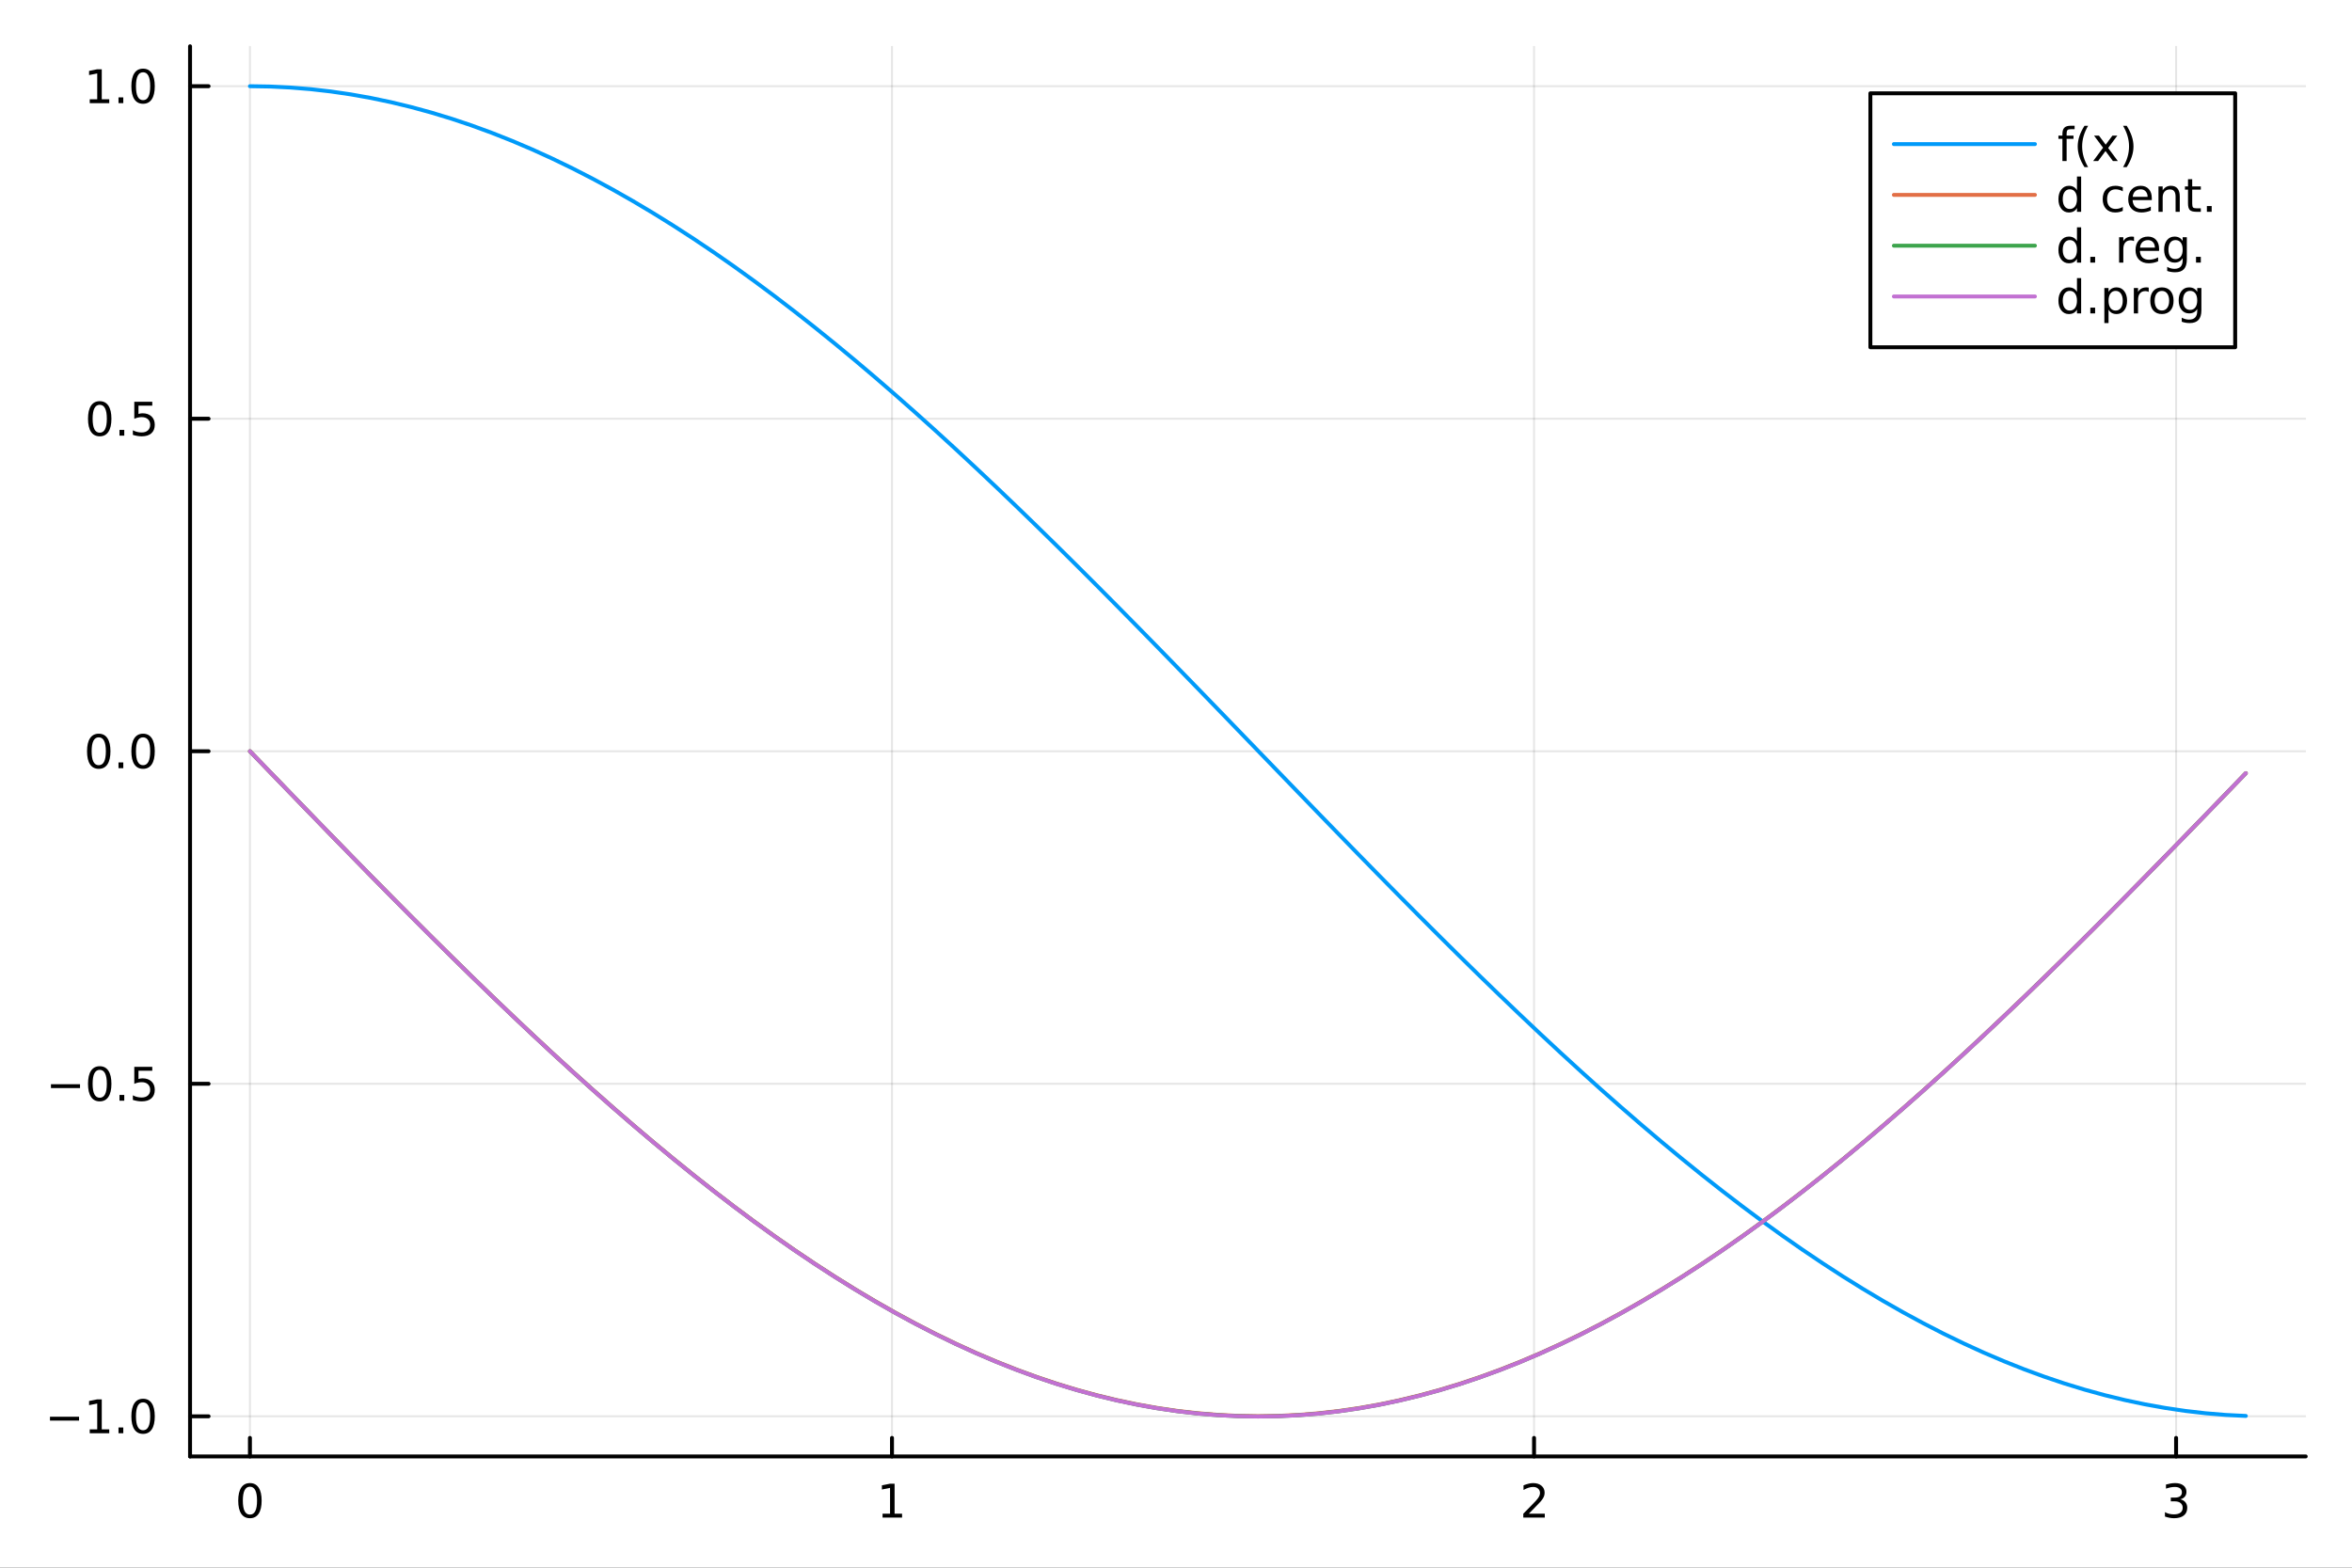 <svg xmlns="http://www.w3.org/2000/svg" xmlns:xlink="http://www.w3.org/1999/xlink" width="600" height="400" viewBox="0 0 2400 1600">
<rect x="0" y="0" width="2400" height="1600" fill="#333333" stroke="none"/>
<defs>
  <clipPath id="clip770">
    <rect x="0" y="0" width="2400" height="1600"></rect>
  </clipPath>
</defs>
<path clip-path="url(#clip770)" d="M0 1600 L2400 1600 L2400 0 L0 0  Z" fill="#ffffff" fill-rule="evenodd" fill-opacity="1"></path>
<defs>
  <clipPath id="clip771">
    <rect x="480" y="0" width="1681" height="1600"></rect>
  </clipPath>
</defs>
<path clip-path="url(#clip770)" d="M193.936 1486.45 L2352.76 1486.45 L2352.76 47.244 L193.936 47.244  Z" fill="#ffffff" fill-rule="evenodd" fill-opacity="1"></path>
<defs>
  <clipPath id="clip772">
    <rect x="193" y="47" width="2160" height="1440"></rect>
  </clipPath>
</defs>
<polyline clip-path="url(#clip772)" style="stroke:#000000; stroke-linecap:round; stroke-linejoin:round; stroke-width:2; stroke-opacity:0.1; fill:none" points="255.035,1486.45 255.035,47.244 "></polyline>
<polyline clip-path="url(#clip772)" style="stroke:#000000; stroke-linecap:round; stroke-linejoin:round; stroke-width:2; stroke-opacity:0.1; fill:none" points="910.192,1486.45 910.192,47.244 "></polyline>
<polyline clip-path="url(#clip772)" style="stroke:#000000; stroke-linecap:round; stroke-linejoin:round; stroke-width:2; stroke-opacity:0.1; fill:none" points="1565.35,1486.45 1565.35,47.244 "></polyline>
<polyline clip-path="url(#clip772)" style="stroke:#000000; stroke-linecap:round; stroke-linejoin:round; stroke-width:2; stroke-opacity:0.1; fill:none" points="2220.51,1486.45 2220.51,47.244 "></polyline>
<polyline clip-path="url(#clip770)" style="stroke:#000000; stroke-linecap:round; stroke-linejoin:round; stroke-width:4; stroke-opacity:1; fill:none" points="193.936,1486.45 2352.76,1486.45 "></polyline>
<polyline clip-path="url(#clip770)" style="stroke:#000000; stroke-linecap:round; stroke-linejoin:round; stroke-width:4; stroke-opacity:1; fill:none" points="255.035,1486.45 255.035,1467.55 "></polyline>
<polyline clip-path="url(#clip770)" style="stroke:#000000; stroke-linecap:round; stroke-linejoin:round; stroke-width:4; stroke-opacity:1; fill:none" points="910.192,1486.45 910.192,1467.55 "></polyline>
<polyline clip-path="url(#clip770)" style="stroke:#000000; stroke-linecap:round; stroke-linejoin:round; stroke-width:4; stroke-opacity:1; fill:none" points="1565.35,1486.45 1565.35,1467.55 "></polyline>
<polyline clip-path="url(#clip770)" style="stroke:#000000; stroke-linecap:round; stroke-linejoin:round; stroke-width:4; stroke-opacity:1; fill:none" points="2220.51,1486.45 2220.51,1467.55 "></polyline>
<path clip-path="url(#clip770)" d="M255.035 1517.37 Q251.424 1517.37 249.595 1520.93 Q247.789 1524.47 247.789 1531.6 Q247.789 1538.71 249.595 1542.27 Q251.424 1545.82 255.035 1545.82 Q258.669 1545.82 260.474 1542.27 Q262.303 1538.71 262.303 1531.6 Q262.303 1524.47 260.474 1520.93 Q258.669 1517.37 255.035 1517.37 M255.035 1513.66 Q260.845 1513.66 263.9 1518.27 Q266.979 1522.85 266.979 1531.6 Q266.979 1540.33 263.9 1544.94 Q260.845 1549.52 255.035 1549.52 Q249.225 1549.52 246.146 1544.94 Q243.09 1540.33 243.09 1531.6 Q243.09 1522.85 246.146 1518.27 Q249.225 1513.66 255.035 1513.66 Z" fill="#000000" fill-rule="nonzero" fill-opacity="1"></path><path clip-path="url(#clip770)" d="M900.574 1544.91 L908.213 1544.91 L908.213 1518.55 L899.903 1520.21 L899.903 1515.95 L908.167 1514.29 L912.843 1514.29 L912.843 1544.91 L920.481 1544.91 L920.481 1548.85 L900.574 1548.85 L900.574 1544.91 Z" fill="#000000" fill-rule="nonzero" fill-opacity="1"></path><path clip-path="url(#clip770)" d="M1560 1544.91 L1576.32 1544.91 L1576.32 1548.85 L1554.38 1548.85 L1554.38 1544.91 Q1557.04 1542.16 1561.62 1537.53 Q1566.23 1532.88 1567.41 1531.53 Q1569.66 1529.01 1570.53 1527.27 Q1571.44 1525.51 1571.44 1523.82 Q1571.44 1521.07 1569.49 1519.33 Q1567.57 1517.6 1564.47 1517.6 Q1562.27 1517.6 1559.82 1518.36 Q1557.39 1519.13 1554.61 1520.68 L1554.61 1515.95 Q1557.43 1514.82 1559.89 1514.24 Q1562.34 1513.66 1564.38 1513.66 Q1569.75 1513.66 1572.94 1516.35 Q1576.14 1519.03 1576.14 1523.52 Q1576.14 1525.65 1575.33 1527.57 Q1574.54 1529.47 1572.43 1532.07 Q1571.85 1532.74 1568.75 1535.95 Q1565.65 1539.15 1560 1544.91 Z" fill="#000000" fill-rule="nonzero" fill-opacity="1"></path><path clip-path="url(#clip770)" d="M2224.75 1530.21 Q2228.11 1530.93 2229.99 1533.2 Q2231.88 1535.47 2231.88 1538.8 Q2231.88 1543.92 2228.37 1546.72 Q2224.85 1549.52 2218.37 1549.52 Q2216.19 1549.52 2213.88 1549.08 Q2211.58 1548.66 2209.13 1547.81 L2209.13 1543.29 Q2211.07 1544.43 2213.39 1545.01 Q2215.7 1545.58 2218.23 1545.58 Q2222.63 1545.58 2224.92 1543.85 Q2227.23 1542.11 2227.23 1538.8 Q2227.23 1535.75 2225.08 1534.03 Q2222.95 1532.3 2219.13 1532.3 L2215.1 1532.3 L2215.1 1528.45 L2219.32 1528.45 Q2222.76 1528.45 2224.59 1527.09 Q2226.42 1525.7 2226.42 1523.11 Q2226.42 1520.45 2224.52 1519.03 Q2222.65 1517.6 2219.13 1517.6 Q2217.21 1517.6 2215.01 1518.01 Q2212.81 1518.43 2210.17 1519.31 L2210.17 1515.14 Q2212.83 1514.4 2215.15 1514.03 Q2217.49 1513.66 2219.55 1513.66 Q2224.87 1513.66 2227.97 1516.09 Q2231.07 1518.5 2231.07 1522.62 Q2231.07 1525.49 2229.43 1527.48 Q2227.79 1529.45 2224.75 1530.21 Z" fill="#000000" fill-rule="nonzero" fill-opacity="1"></path><polyline clip-path="url(#clip772)" style="stroke:#000000; stroke-linecap:round; stroke-linejoin:round; stroke-width:2; stroke-opacity:0.1; fill:none" points="193.936,1445.49 2352.76,1445.49 "></polyline>
<polyline clip-path="url(#clip772)" style="stroke:#000000; stroke-linecap:round; stroke-linejoin:round; stroke-width:2; stroke-opacity:0.1; fill:none" points="193.936,1106.11 2352.76,1106.11 "></polyline>
<polyline clip-path="url(#clip772)" style="stroke:#000000; stroke-linecap:round; stroke-linejoin:round; stroke-width:2; stroke-opacity:0.1; fill:none" points="193.936,766.735 2352.76,766.735 "></polyline>
<polyline clip-path="url(#clip772)" style="stroke:#000000; stroke-linecap:round; stroke-linejoin:round; stroke-width:2; stroke-opacity:0.1; fill:none" points="193.936,427.355 2352.76,427.355 "></polyline>
<polyline clip-path="url(#clip772)" style="stroke:#000000; stroke-linecap:round; stroke-linejoin:round; stroke-width:2; stroke-opacity:0.1; fill:none" points="193.936,87.976 2352.76,87.976 "></polyline>
<polyline clip-path="url(#clip770)" style="stroke:#000000; stroke-linecap:round; stroke-linejoin:round; stroke-width:4; stroke-opacity:1; fill:none" points="193.936,1486.45 193.936,47.244 "></polyline>
<polyline clip-path="url(#clip770)" style="stroke:#000000; stroke-linecap:round; stroke-linejoin:round; stroke-width:4; stroke-opacity:1; fill:none" points="193.936,1445.49 212.834,1445.49 "></polyline>
<polyline clip-path="url(#clip770)" style="stroke:#000000; stroke-linecap:round; stroke-linejoin:round; stroke-width:4; stroke-opacity:1; fill:none" points="193.936,1106.11 212.834,1106.11 "></polyline>
<polyline clip-path="url(#clip770)" style="stroke:#000000; stroke-linecap:round; stroke-linejoin:round; stroke-width:4; stroke-opacity:1; fill:none" points="193.936,766.735 212.834,766.735 "></polyline>
<polyline clip-path="url(#clip770)" style="stroke:#000000; stroke-linecap:round; stroke-linejoin:round; stroke-width:4; stroke-opacity:1; fill:none" points="193.936,427.355 212.834,427.355 "></polyline>
<polyline clip-path="url(#clip770)" style="stroke:#000000; stroke-linecap:round; stroke-linejoin:round; stroke-width:4; stroke-opacity:1; fill:none" points="193.936,87.976 212.834,87.976 "></polyline>
<path clip-path="url(#clip770)" d="M50.992 1445.94 L80.668 1445.94 L80.668 1449.88 L50.992 1449.88 L50.992 1445.94 Z" fill="#000000" fill-rule="nonzero" fill-opacity="1"></path><path clip-path="url(#clip770)" d="M91.571 1458.84 L99.21 1458.84 L99.21 1432.47 L90.899 1434.14 L90.899 1429.88 L99.163 1428.21 L103.839 1428.21 L103.839 1458.84 L111.478 1458.84 L111.478 1462.77 L91.571 1462.77 L91.571 1458.84 Z" fill="#000000" fill-rule="nonzero" fill-opacity="1"></path><path clip-path="url(#clip770)" d="M120.922 1456.89 L125.807 1456.89 L125.807 1462.77 L120.922 1462.77 L120.922 1456.89 Z" fill="#000000" fill-rule="nonzero" fill-opacity="1"></path><path clip-path="url(#clip770)" d="M145.992 1431.29 Q142.381 1431.29 140.552 1434.86 Q138.746 1438.4 138.746 1445.53 Q138.746 1452.63 140.552 1456.2 Q142.381 1459.74 145.992 1459.74 Q149.626 1459.74 151.431 1456.2 Q153.26 1452.63 153.26 1445.53 Q153.26 1438.4 151.431 1434.86 Q149.626 1431.29 145.992 1431.29 M145.992 1427.59 Q151.802 1427.59 154.857 1432.19 Q157.936 1436.78 157.936 1445.53 Q157.936 1454.25 154.857 1458.86 Q151.802 1463.44 145.992 1463.44 Q140.181 1463.44 137.103 1458.86 Q134.047 1454.25 134.047 1445.53 Q134.047 1436.78 137.103 1432.19 Q140.181 1427.59 145.992 1427.59 Z" fill="#000000" fill-rule="nonzero" fill-opacity="1"></path><path clip-path="url(#clip770)" d="M51.987 1106.57 L81.663 1106.57 L81.663 1110.5 L51.987 1110.5 L51.987 1106.57 Z" fill="#000000" fill-rule="nonzero" fill-opacity="1"></path><path clip-path="url(#clip770)" d="M101.756 1091.91 Q98.145 1091.91 96.316 1095.48 Q94.51 1099.02 94.51 1106.15 Q94.51 1113.25 96.316 1116.82 Q98.145 1120.36 101.756 1120.36 Q105.39 1120.36 107.196 1116.82 Q109.024 1113.25 109.024 1106.15 Q109.024 1099.02 107.196 1095.48 Q105.39 1091.91 101.756 1091.91 M101.756 1088.21 Q107.566 1088.21 110.621 1092.82 Q113.7 1097.4 113.7 1106.15 Q113.7 1114.88 110.621 1119.48 Q107.566 1124.07 101.756 1124.07 Q95.946 1124.07 92.867 1119.48 Q89.811 1114.88 89.811 1106.15 Q89.811 1097.4 92.867 1092.82 Q95.946 1088.21 101.756 1088.21 Z" fill="#000000" fill-rule="nonzero" fill-opacity="1"></path><path clip-path="url(#clip770)" d="M121.918 1117.51 L126.802 1117.51 L126.802 1123.39 L121.918 1123.39 L121.918 1117.51 Z" fill="#000000" fill-rule="nonzero" fill-opacity="1"></path><path clip-path="url(#clip770)" d="M137.033 1088.83 L155.39 1088.83 L155.39 1092.77 L141.316 1092.77 L141.316 1101.24 Q142.334 1100.89 143.353 1100.73 Q144.371 1100.55 145.39 1100.55 Q151.177 1100.55 154.556 1103.72 Q157.936 1106.89 157.936 1112.31 Q157.936 1117.88 154.464 1120.99 Q150.992 1124.07 144.672 1124.07 Q142.496 1124.07 140.228 1123.69 Q137.982 1123.32 135.575 1122.58 L135.575 1117.88 Q137.658 1119.02 139.881 1119.57 Q142.103 1120.13 144.58 1120.13 Q148.584 1120.13 150.922 1118.02 Q153.26 1115.92 153.26 1112.31 Q153.26 1108.69 150.922 1106.59 Q148.584 1104.48 144.58 1104.48 Q142.705 1104.48 140.83 1104.9 Q138.978 1105.32 137.033 1106.19 L137.033 1088.83 Z" fill="#000000" fill-rule="nonzero" fill-opacity="1"></path><path clip-path="url(#clip770)" d="M100.76 752.533 Q97.149 752.533 95.321 756.098 Q93.515 759.64 93.515 766.769 Q93.515 773.876 95.321 777.441 Q97.149 780.982 100.76 780.982 Q104.395 780.982 106.2 777.441 Q108.029 773.876 108.029 766.769 Q108.029 759.64 106.2 756.098 Q104.395 752.533 100.76 752.533 M100.76 748.83 Q106.571 748.83 109.626 753.436 Q112.705 758.019 112.705 766.769 Q112.705 775.496 109.626 780.103 Q106.571 784.686 100.76 784.686 Q94.95 784.686 91.871 780.103 Q88.816 775.496 88.816 766.769 Q88.816 758.019 91.871 753.436 Q94.95 748.83 100.76 748.83 Z" fill="#000000" fill-rule="nonzero" fill-opacity="1"></path><path clip-path="url(#clip770)" d="M120.922 778.135 L125.807 778.135 L125.807 784.015 L120.922 784.015 L120.922 778.135 Z" fill="#000000" fill-rule="nonzero" fill-opacity="1"></path><path clip-path="url(#clip770)" d="M145.992 752.533 Q142.381 752.533 140.552 756.098 Q138.746 759.64 138.746 766.769 Q138.746 773.876 140.552 777.441 Q142.381 780.982 145.992 780.982 Q149.626 780.982 151.431 777.441 Q153.26 773.876 153.26 766.769 Q153.26 759.64 151.431 756.098 Q149.626 752.533 145.992 752.533 M145.992 748.83 Q151.802 748.83 154.857 753.436 Q157.936 758.019 157.936 766.769 Q157.936 775.496 154.857 780.103 Q151.802 784.686 145.992 784.686 Q140.181 784.686 137.103 780.103 Q134.047 775.496 134.047 766.769 Q134.047 758.019 137.103 753.436 Q140.181 748.83 145.992 748.83 Z" fill="#000000" fill-rule="nonzero" fill-opacity="1"></path><path clip-path="url(#clip770)" d="M101.756 413.154 Q98.145 413.154 96.316 416.719 Q94.51 420.261 94.51 427.39 Q94.51 434.497 96.316 438.061 Q98.145 441.603 101.756 441.603 Q105.39 441.603 107.196 438.061 Q109.024 434.497 109.024 427.39 Q109.024 420.261 107.196 416.719 Q105.39 413.154 101.756 413.154 M101.756 409.45 Q107.566 409.45 110.621 414.057 Q113.7 418.64 113.7 427.39 Q113.7 436.117 110.621 440.723 Q107.566 445.307 101.756 445.307 Q95.946 445.307 92.867 440.723 Q89.811 436.117 89.811 427.39 Q89.811 418.64 92.867 414.057 Q95.946 409.45 101.756 409.45 Z" fill="#000000" fill-rule="nonzero" fill-opacity="1"></path><path clip-path="url(#clip770)" d="M121.918 438.756 L126.802 438.756 L126.802 444.635 L121.918 444.635 L121.918 438.756 Z" fill="#000000" fill-rule="nonzero" fill-opacity="1"></path><path clip-path="url(#clip770)" d="M137.033 410.075 L155.39 410.075 L155.39 414.011 L141.316 414.011 L141.316 422.483 Q142.334 422.136 143.353 421.974 Q144.371 421.788 145.39 421.788 Q151.177 421.788 154.556 424.96 Q157.936 428.131 157.936 433.548 Q157.936 439.126 154.464 442.228 Q150.992 445.307 144.672 445.307 Q142.496 445.307 140.228 444.936 Q137.982 444.566 135.575 443.825 L135.575 439.126 Q137.658 440.26 139.881 440.816 Q142.103 441.372 144.58 441.372 Q148.584 441.372 150.922 439.265 Q153.26 437.159 153.26 433.548 Q153.26 429.936 150.922 427.83 Q148.584 425.723 144.58 425.723 Q142.705 425.723 140.83 426.14 Q138.978 426.557 137.033 427.436 L137.033 410.075 Z" fill="#000000" fill-rule="nonzero" fill-opacity="1"></path><path clip-path="url(#clip770)" d="M91.571 101.321 L99.21 101.321 L99.21 74.956 L90.899 76.622 L90.899 72.363 L99.163 70.696 L103.839 70.696 L103.839 101.321 L111.478 101.321 L111.478 105.256 L91.571 105.256 L91.571 101.321 Z" fill="#000000" fill-rule="nonzero" fill-opacity="1"></path><path clip-path="url(#clip770)" d="M120.922 99.377 L125.807 99.377 L125.807 105.256 L120.922 105.256 L120.922 99.377 Z" fill="#000000" fill-rule="nonzero" fill-opacity="1"></path><path clip-path="url(#clip770)" d="M145.992 73.775 Q142.381 73.775 140.552 77.34 Q138.746 80.881 138.746 88.011 Q138.746 95.117 140.552 98.682 Q142.381 102.224 145.992 102.224 Q149.626 102.224 151.431 98.682 Q153.26 95.117 153.26 88.011 Q153.26 80.881 151.431 77.34 Q149.626 73.775 145.992 73.775 M145.992 70.071 Q151.802 70.071 154.857 74.678 Q157.936 79.261 157.936 88.011 Q157.936 96.738 154.857 101.344 Q151.802 105.928 145.992 105.928 Q140.181 105.928 137.103 101.344 Q134.047 96.738 134.047 88.011 Q134.047 79.261 137.103 74.678 Q140.181 70.071 145.992 70.071 Z" fill="#000000" fill-rule="nonzero" fill-opacity="1"></path><polyline clip-path="url(#clip772)" style="stroke:#009af9; stroke-linecap:round; stroke-linejoin:round; stroke-width:4; stroke-opacity:1; fill:none" points="255.035,87.976 275.607,88.311 296.179,89.314 316.751,90.986 337.322,93.323 357.894,96.325 378.466,99.987 399.038,104.306 419.61,109.279 440.182,114.9 460.754,121.164 481.326,128.064 501.898,135.593 522.47,143.745 543.042,152.511 563.614,161.883 584.186,171.851 604.758,182.405 625.33,193.536 645.902,205.231 666.474,217.481 687.046,230.271 707.617,243.591 728.189,257.426 748.761,271.764 769.333,286.589 789.905,301.888 810.477,317.645 831.049,333.845 851.621,350.471 872.193,367.508 892.765,384.939 913.337,402.746 933.909,420.911 954.481,439.418 975.053,458.248 995.625,477.381 1016.2,496.8 1036.77,516.485 1057.34,536.417 1077.91,556.576 1098.48,576.941 1119.06,597.495 1139.63,618.214 1160.2,639.081 1180.77,660.073 1201.34,681.17 1221.92,702.352 1242.49,723.597 1263.06,744.885 1283.63,766.194 1304.2,787.504 1324.78,808.793 1345.35,830.041 1365.92,851.226 1386.49,872.328 1407.06,893.327 1427.64,914.2 1448.21,934.928 1468.78,955.49 1489.35,975.865 1509.92,996.035 1530.5,1015.98 1551.07,1035.68 1571.64,1055.11 1592.21,1074.26 1612.78,1093.1 1633.35,1111.63 1653.93,1129.81 1674.5,1147.64 1695.07,1165.09 1715.64,1182.14 1736.21,1198.79 1756.79,1215.01 1777.36,1230.79 1797.93,1246.12 1818.5,1260.97 1839.07,1275.33 1859.65,1289.19 1880.22,1302.54 1900.79,1315.35 1921.36,1327.63 1941.93,1339.35 1962.51,1350.51 1983.08,1361.1 2003.65,1371.09 2024.22,1380.5 2044.79,1389.29 2065.37,1397.48 2085.94,1405.04 2106.51,1411.97 2127.08,1418.27 2147.65,1423.92 2168.23,1428.93 2188.8,1433.28 2209.37,1436.97 2229.94,1440.01 2250.51,1442.38 2271.09,1444.09 2291.66,1445.12 "></polyline>
<polyline clip-path="url(#clip772)" style="stroke:#e26f46; stroke-linecap:round; stroke-linejoin:round; stroke-width:4; stroke-opacity:1; fill:none" points="255.035,766.735 275.607,788.041 296.179,809.326 316.751,830.569 337.322,851.749 357.894,872.845 378.466,893.837 399.038,914.703 419.61,935.423 440.182,955.978 460.754,976.345 481.326,996.506 501.898,1016.44 522.47,1036.13 543.042,1055.55 563.614,1074.69 584.186,1093.52 604.758,1112.04 625.33,1130.21 645.902,1148.02 666.474,1165.46 687.046,1182.5 707.617,1199.14 728.189,1215.35 748.761,1231.11 769.333,1246.42 789.905,1261.25 810.477,1275.6 831.049,1289.45 851.621,1302.78 872.193,1315.58 892.765,1327.84 913.337,1339.55 933.909,1350.69 954.481,1361.26 975.053,1371.24 995.625,1380.63 1016.2,1389.41 1036.77,1397.57 1057.34,1405.12 1077.91,1412.03 1098.48,1418.31 1119.06,1423.95 1139.63,1428.94 1160.2,1433.27 1180.77,1436.95 1201.34,1439.97 1221.92,1442.32 1242.49,1444.01 1263.06,1445.03 1283.63,1445.38 1304.2,1445.06 1324.78,1444.08 1345.35,1442.42 1365.92,1440.1 1386.49,1437.12 1407.06,1433.47 1427.64,1429.17 1448.21,1424.22 1468.78,1418.61 1489.35,1412.37 1509.92,1405.48 1530.5,1397.97 1551.07,1389.84 1571.64,1381.09 1592.21,1371.73 1612.78,1361.78 1633.35,1351.24 1653.93,1340.13 1674.5,1328.45 1695.07,1316.22 1715.64,1303.44 1736.21,1290.14 1756.79,1276.32 1777.36,1261.99 1797.93,1247.18 1818.5,1231.9 1839.07,1216.16 1859.65,1199.97 1880.22,1183.36 1900.79,1166.33 1921.36,1148.91 1941.93,1131.12 1962.51,1112.97 1983.08,1094.47 2003.65,1075.65 2024.22,1056.53 2044.79,1037.12 2065.37,1017.45 2085.94,997.523 2106.51,977.373 2127.08,957.015 2147.65,936.47 2168.23,915.758 2188.8,894.898 2209.37,873.912 2229.94,852.821 2250.51,831.645 2271.09,810.404 2291.66,789.121 "></polyline>
<polyline clip-path="url(#clip772)" style="stroke:#3da44d; stroke-linecap:round; stroke-linejoin:round; stroke-width:4; stroke-opacity:1; fill:none" points="255.035,766.729 275.607,788.046 296.179,809.341 316.751,830.595 337.322,851.785 357.894,872.892 378.466,893.894 399.038,914.771 419.61,935.501 440.182,956.066 460.754,976.444 481.326,996.614 501.898,1016.56 522.47,1036.26 543.042,1055.69 563.614,1074.84 584.186,1093.68 604.758,1112.2 625.33,1130.38 645.902,1148.2 666.474,1165.65 687.046,1182.7 707.617,1199.35 728.189,1215.56 748.761,1231.34 769.333,1246.65 789.905,1261.49 810.477,1275.85 831.049,1289.7 851.621,1303.04 872.193,1315.85 892.765,1328.12 913.337,1339.83 933.909,1350.98 954.481,1361.55 975.053,1371.54 995.625,1380.93 1016.2,1389.71 1036.77,1397.88 1057.34,1405.43 1077.91,1412.35 1098.48,1418.63 1119.06,1424.27 1139.63,1429.26 1160.2,1433.6 1180.77,1437.28 1201.34,1440.3 1221.92,1442.65 1242.49,1444.34 1263.06,1445.36 1283.63,1445.72 1304.2,1445.4 1324.78,1444.41 1345.35,1442.76 1365.92,1440.44 1386.49,1437.45 1407.06,1433.8 1427.64,1429.5 1448.21,1424.54 1468.78,1418.94 1489.35,1412.69 1509.92,1405.8 1530.5,1398.28 1551.07,1390.15 1571.64,1381.39 1592.21,1372.03 1612.78,1362.08 1633.35,1351.53 1653.93,1340.41 1674.5,1328.73 1695.07,1316.49 1715.64,1303.71 1736.21,1290.4 1756.79,1276.57 1777.36,1262.24 1797.93,1247.42 1818.5,1232.13 1839.07,1216.38 1859.65,1200.19 1880.22,1183.57 1900.79,1166.53 1921.36,1149.11 1941.93,1131.3 1962.51,1113.14 1983.08,1094.64 2003.65,1075.81 2024.22,1056.68 2044.79,1037.26 2065.37,1017.57 2085.94,997.642 2106.51,977.482 2127.08,957.114 2147.65,936.559 2168.23,915.836 2188.8,894.967 2209.37,873.97 2229.94,852.869 2250.51,831.682 2271.09,810.431 2291.66,789.137 "></polyline>
<polyline clip-path="url(#clip772)" style="stroke:#c271d2; stroke-linecap:round; stroke-linejoin:round; stroke-width:4; stroke-opacity:1; fill:none" points="255.035,766.74 275.607,788.056 296.179,809.352 316.751,830.605 337.322,851.796 357.894,872.902 378.466,893.904 399.038,914.781 419.61,935.512 440.182,956.076 460.754,976.454 481.326,996.624 501.898,1016.57 522.47,1036.27 543.042,1055.7 563.614,1074.85 584.186,1093.69 604.758,1112.21 625.33,1130.39 645.902,1148.21 666.474,1165.66 687.046,1182.71 707.617,1199.35 728.189,1215.57 748.761,1231.34 769.333,1246.66 789.905,1261.5 810.477,1275.86 831.049,1289.71 851.621,1303.05 872.193,1315.85 892.765,1328.12 913.337,1339.83 933.909,1350.98 954.481,1361.56 975.053,1371.54 995.625,1380.93 1016.2,1389.72 1036.77,1397.89 1057.34,1405.43 1077.91,1412.35 1098.48,1418.63 1119.06,1424.27 1139.63,1429.26 1160.2,1433.6 1180.77,1437.28 1201.34,1440.3 1221.92,1442.66 1242.49,1444.34 1263.06,1445.36 1283.63,1445.72 1304.2,1445.4 1324.78,1444.41 1345.35,1442.76 1365.92,1440.43 1386.49,1437.45 1407.06,1433.8 1427.64,1429.5 1448.21,1424.54 1468.78,1418.93 1489.35,1412.68 1509.92,1405.8 1530.5,1398.28 1551.07,1390.14 1571.64,1381.39 1592.21,1372.03 1612.78,1362.07 1633.35,1351.53 1653.93,1340.41 1674.5,1328.72 1695.07,1316.48 1715.64,1303.7 1736.21,1290.39 1756.79,1276.56 1777.36,1262.23 1797.93,1247.42 1818.5,1232.12 1839.07,1216.37 1859.65,1200.18 1880.22,1183.56 1900.79,1166.53 1921.36,1149.1 1941.93,1131.29 1962.51,1113.13 1983.08,1094.63 2003.65,1075.8 2024.22,1056.67 2044.79,1037.25 2065.37,1017.56 2085.94,997.632 2106.51,977.472 2127.08,957.104 2147.65,936.549 2168.23,915.826 2188.8,894.956 2209.37,873.96 2229.94,852.858 2250.51,831.671 2271.09,810.421 2291.66,789.127 "></polyline>
<path clip-path="url(#clip770)" d="M1908.55 354.418 L2280.8 354.418 L2280.8 95.218 L1908.55 95.218  Z" fill="#ffffff" fill-rule="evenodd" fill-opacity="1"></path>
<polyline clip-path="url(#clip770)" style="stroke:#000000; stroke-linecap:round; stroke-linejoin:round; stroke-width:4; stroke-opacity:1; fill:none" points="1908.55,354.418 2280.8,354.418 2280.8,95.218 1908.55,95.218 1908.55,354.418 "></polyline>
<polyline clip-path="url(#clip770)" style="stroke:#009af9; stroke-linecap:round; stroke-linejoin:round; stroke-width:4; stroke-opacity:1; fill:none" points="1932.54,147.058 2076.46,147.058 "></polyline>
<path clip-path="url(#clip770)" d="M2116.95 128.319 L2116.95 131.861 L2112.87 131.861 Q2110.58 131.861 2109.68 132.787 Q2108.8 133.713 2108.8 136.12 L2108.8 138.412 L2115.81 138.412 L2115.81 141.722 L2108.8 141.722 L2108.8 164.338 L2104.52 164.338 L2104.52 141.722 L2100.44 141.722 L2100.44 138.412 L2104.52 138.412 L2104.52 136.606 Q2104.52 132.278 2106.53 130.31 Q2108.55 128.319 2112.92 128.319 L2116.95 128.319 Z" fill="#000000" fill-rule="nonzero" fill-opacity="1"></path><path clip-path="url(#clip770)" d="M2130.74 128.366 Q2127.64 133.69 2126.14 138.898 Q2124.63 144.106 2124.63 149.453 Q2124.63 154.801 2126.14 160.055 Q2127.67 165.287 2130.74 170.588 L2127.04 170.588 Q2123.57 165.148 2121.83 159.893 Q2120.12 154.639 2120.12 149.453 Q2120.12 144.291 2121.83 139.06 Q2123.55 133.828 2127.04 128.366 L2130.74 128.366 Z" fill="#000000" fill-rule="nonzero" fill-opacity="1"></path><path clip-path="url(#clip770)" d="M2160.56 138.412 L2151.18 151.027 L2161.04 164.338 L2156.02 164.338 L2148.48 154.152 L2140.93 164.338 L2135.91 164.338 L2145.98 150.773 L2136.76 138.412 L2141.79 138.412 L2148.66 147.648 L2155.54 138.412 L2160.56 138.412 Z" fill="#000000" fill-rule="nonzero" fill-opacity="1"></path><path clip-path="url(#clip770)" d="M2166.39 128.366 L2170.1 128.366 Q2173.57 133.828 2175.28 139.06 Q2177.02 144.291 2177.02 149.453 Q2177.02 154.639 2175.28 159.893 Q2173.57 165.148 2170.1 170.588 L2166.39 170.588 Q2169.47 165.287 2170.98 160.055 Q2172.5 154.801 2172.5 149.453 Q2172.5 144.106 2170.98 138.898 Q2169.47 133.69 2166.39 128.366 Z" fill="#000000" fill-rule="nonzero" fill-opacity="1"></path><polyline clip-path="url(#clip770)" style="stroke:#e26f46; stroke-linecap:round; stroke-linejoin:round; stroke-width:4; stroke-opacity:1; fill:none" points="1932.54,198.898 2076.46,198.898 "></polyline>
<path clip-path="url(#clip770)" d="M2119.36 194.187 L2119.36 180.159 L2123.61 180.159 L2123.61 216.178 L2119.36 216.178 L2119.36 212.289 Q2118.01 214.603 2115.95 215.738 Q2113.92 216.849 2111.05 216.849 Q2106.35 216.849 2103.38 213.099 Q2100.44 209.349 2100.44 203.238 Q2100.44 197.127 2103.38 193.377 Q2106.35 189.627 2111.05 189.627 Q2113.92 189.627 2115.95 190.761 Q2118.01 191.872 2119.36 194.187 M2104.84 203.238 Q2104.84 207.937 2106.76 210.622 Q2108.71 213.284 2112.09 213.284 Q2115.47 213.284 2117.41 210.622 Q2119.36 207.937 2119.36 203.238 Q2119.36 198.539 2117.41 195.877 Q2115.47 193.192 2112.09 193.192 Q2108.71 193.192 2106.76 195.877 Q2104.84 198.539 2104.84 203.238 Z" fill="#000000" fill-rule="nonzero" fill-opacity="1"></path><path clip-path="url(#clip770)" d="M2166.11 191.247 L2166.11 195.229 Q2164.31 194.233 2162.48 193.747 Q2160.67 193.238 2158.82 193.238 Q2154.68 193.238 2152.39 195.877 Q2150.1 198.492 2150.1 203.238 Q2150.1 207.983 2152.39 210.622 Q2154.68 213.238 2158.82 213.238 Q2160.67 213.238 2162.48 212.752 Q2164.31 212.242 2166.11 211.247 L2166.11 215.182 Q2164.33 216.016 2162.41 216.432 Q2160.51 216.849 2158.36 216.849 Q2152.5 216.849 2149.05 213.168 Q2145.61 209.488 2145.61 203.238 Q2145.61 196.895 2149.08 193.261 Q2152.57 189.627 2158.64 189.627 Q2160.61 189.627 2162.48 190.043 Q2164.36 190.437 2166.11 191.247 Z" fill="#000000" fill-rule="nonzero" fill-opacity="1"></path><path clip-path="url(#clip770)" d="M2195.7 202.15 L2195.7 204.233 L2176.11 204.233 Q2176.39 208.631 2178.75 210.946 Q2181.14 213.238 2185.37 213.238 Q2187.83 213.238 2190.12 212.636 Q2192.43 212.034 2194.7 210.83 L2194.7 214.858 Q2192.41 215.83 2190 216.34 Q2187.6 216.849 2185.12 216.849 Q2178.92 216.849 2175.28 213.238 Q2171.67 209.627 2171.67 203.469 Q2171.67 197.104 2175.1 193.377 Q2178.54 189.627 2184.38 189.627 Q2189.61 189.627 2192.64 193.006 Q2195.7 196.363 2195.7 202.15 M2191.44 200.9 Q2191.39 197.405 2189.47 195.321 Q2187.57 193.238 2184.42 193.238 Q2180.86 193.238 2178.71 195.252 Q2176.58 197.266 2176.25 200.923 L2191.44 200.9 Z" fill="#000000" fill-rule="nonzero" fill-opacity="1"></path><path clip-path="url(#clip770)" d="M2224.24 200.529 L2224.24 216.178 L2219.98 216.178 L2219.98 200.668 Q2219.98 196.988 2218.54 195.159 Q2217.11 193.33 2214.24 193.33 Q2210.79 193.33 2208.8 195.53 Q2206.81 197.729 2206.81 201.525 L2206.81 216.178 L2202.53 216.178 L2202.53 190.252 L2206.81 190.252 L2206.81 194.28 Q2208.34 191.942 2210.4 190.784 Q2212.48 189.627 2215.19 189.627 Q2219.66 189.627 2221.95 192.405 Q2224.24 195.159 2224.24 200.529 Z" fill="#000000" fill-rule="nonzero" fill-opacity="1"></path><path clip-path="url(#clip770)" d="M2236.95 182.891 L2236.95 190.252 L2245.72 190.252 L2245.72 193.562 L2236.95 193.562 L2236.95 207.636 Q2236.95 210.807 2237.8 211.71 Q2238.68 212.613 2241.35 212.613 L2245.72 212.613 L2245.72 216.178 L2241.35 216.178 Q2236.41 216.178 2234.54 214.349 Q2232.66 212.497 2232.66 207.636 L2232.66 193.562 L2229.54 193.562 L2229.54 190.252 L2232.66 190.252 L2232.66 182.891 L2236.95 182.891 Z" fill="#000000" fill-rule="nonzero" fill-opacity="1"></path><path clip-path="url(#clip770)" d="M2251.92 210.298 L2256.81 210.298 L2256.81 216.178 L2251.92 216.178 L2251.92 210.298 Z" fill="#000000" fill-rule="nonzero" fill-opacity="1"></path><polyline clip-path="url(#clip770)" style="stroke:#3da44d; stroke-linecap:round; stroke-linejoin:round; stroke-width:4; stroke-opacity:1; fill:none" points="1932.54,250.738 2076.46,250.738 "></polyline>
<path clip-path="url(#clip770)" d="M2119.36 246.027 L2119.36 231.999 L2123.61 231.999 L2123.61 268.018 L2119.36 268.018 L2119.36 264.129 Q2118.01 266.443 2115.95 267.578 Q2113.92 268.689 2111.05 268.689 Q2106.35 268.689 2103.38 264.939 Q2100.44 261.189 2100.44 255.078 Q2100.44 248.967 2103.38 245.217 Q2106.35 241.467 2111.05 241.467 Q2113.92 241.467 2115.95 242.601 Q2118.01 243.712 2119.36 246.027 M2104.84 255.078 Q2104.84 259.777 2106.76 262.462 Q2108.71 265.124 2112.09 265.124 Q2115.47 265.124 2117.41 262.462 Q2119.36 259.777 2119.36 255.078 Q2119.36 250.379 2117.41 247.717 Q2115.47 245.032 2112.09 245.032 Q2108.71 245.032 2106.76 247.717 Q2104.84 250.379 2104.84 255.078 Z" fill="#000000" fill-rule="nonzero" fill-opacity="1"></path><path clip-path="url(#clip770)" d="M2132.99 262.138 L2137.87 262.138 L2137.87 268.018 L2132.99 268.018 L2132.99 262.138 Z" fill="#000000" fill-rule="nonzero" fill-opacity="1"></path><path clip-path="url(#clip770)" d="M2177.55 246.073 Q2176.83 245.657 2175.98 245.471 Q2175.14 245.263 2174.12 245.263 Q2170.51 245.263 2168.57 247.624 Q2166.65 249.962 2166.65 254.36 L2166.65 268.018 L2162.36 268.018 L2162.36 242.092 L2166.65 242.092 L2166.65 246.12 Q2167.99 243.758 2170.14 242.624 Q2172.29 241.467 2175.37 241.467 Q2175.81 241.467 2176.35 241.536 Q2176.88 241.583 2177.53 241.698 L2177.55 246.073 Z" fill="#000000" fill-rule="nonzero" fill-opacity="1"></path><path clip-path="url(#clip770)" d="M2203.15 253.99 L2203.15 256.073 L2183.57 256.073 Q2183.85 260.471 2186.21 262.786 Q2188.59 265.078 2192.83 265.078 Q2195.28 265.078 2197.57 264.476 Q2199.89 263.874 2202.16 262.67 L2202.16 266.698 Q2199.86 267.67 2197.46 268.18 Q2195.05 268.689 2192.57 268.689 Q2186.37 268.689 2182.73 265.078 Q2179.12 261.467 2179.12 255.309 Q2179.12 248.944 2182.55 245.217 Q2186 241.467 2191.83 241.467 Q2197.06 241.467 2200.1 244.846 Q2203.15 248.203 2203.15 253.99 M2198.89 252.74 Q2198.85 249.245 2196.92 247.161 Q2195.03 245.078 2191.88 245.078 Q2188.31 245.078 2186.16 247.092 Q2184.03 249.106 2183.71 252.763 L2198.89 252.74 Z" fill="#000000" fill-rule="nonzero" fill-opacity="1"></path><path clip-path="url(#clip770)" d="M2227.2 254.754 Q2227.2 250.124 2225.28 247.578 Q2223.38 245.032 2219.93 245.032 Q2216.51 245.032 2214.59 247.578 Q2212.69 250.124 2212.69 254.754 Q2212.69 259.36 2214.59 261.906 Q2216.51 264.453 2219.93 264.453 Q2223.38 264.453 2225.28 261.906 Q2227.2 259.36 2227.2 254.754 M2231.46 264.8 Q2231.46 271.42 2228.52 274.638 Q2225.58 277.879 2219.52 277.879 Q2217.27 277.879 2215.28 277.531 Q2213.29 277.207 2211.42 276.513 L2211.42 272.369 Q2213.29 273.388 2215.12 273.874 Q2216.95 274.36 2218.85 274.36 Q2223.04 274.36 2225.12 272.161 Q2227.2 269.985 2227.2 265.564 L2227.2 263.457 Q2225.88 265.749 2223.82 266.883 Q2221.76 268.018 2218.89 268.018 Q2214.12 268.018 2211.21 264.383 Q2208.29 260.749 2208.29 254.754 Q2208.29 248.735 2211.21 245.101 Q2214.12 241.467 2218.89 241.467 Q2221.76 241.467 2223.82 242.601 Q2225.88 243.735 2227.2 246.027 L2227.2 242.092 L2231.46 242.092 L2231.46 264.8 Z" fill="#000000" fill-rule="nonzero" fill-opacity="1"></path><path clip-path="url(#clip770)" d="M2240.84 262.138 L2245.72 262.138 L2245.72 268.018 L2240.84 268.018 L2240.84 262.138 Z" fill="#000000" fill-rule="nonzero" fill-opacity="1"></path><polyline clip-path="url(#clip770)" style="stroke:#c271d2; stroke-linecap:round; stroke-linejoin:round; stroke-width:4; stroke-opacity:1; fill:none" points="1932.54,302.578 2076.46,302.578 "></polyline>
<path clip-path="url(#clip770)" d="M2119.36 297.867 L2119.36 283.839 L2123.61 283.839 L2123.61 319.858 L2119.36 319.858 L2119.36 315.969 Q2118.01 318.283 2115.95 319.418 Q2113.92 320.529 2111.05 320.529 Q2106.35 320.529 2103.38 316.779 Q2100.44 313.029 2100.44 306.918 Q2100.44 300.807 2103.38 297.057 Q2106.35 293.307 2111.05 293.307 Q2113.92 293.307 2115.95 294.441 Q2118.01 295.552 2119.36 297.867 M2104.84 306.918 Q2104.84 311.617 2106.76 314.302 Q2108.71 316.964 2112.09 316.964 Q2115.47 316.964 2117.41 314.302 Q2119.36 311.617 2119.36 306.918 Q2119.36 302.219 2117.41 299.557 Q2115.47 296.872 2112.09 296.872 Q2108.71 296.872 2106.76 299.557 Q2104.84 302.219 2104.84 306.918 Z" fill="#000000" fill-rule="nonzero" fill-opacity="1"></path><path clip-path="url(#clip770)" d="M2132.99 313.978 L2137.87 313.978 L2137.87 319.858 L2132.99 319.858 L2132.99 313.978 Z" fill="#000000" fill-rule="nonzero" fill-opacity="1"></path><path clip-path="url(#clip770)" d="M2151.58 315.969 L2151.58 329.719 L2147.3 329.719 L2147.3 293.932 L2151.58 293.932 L2151.58 297.867 Q2152.92 295.552 2154.96 294.441 Q2157.02 293.307 2159.86 293.307 Q2164.59 293.307 2167.53 297.057 Q2170.49 300.807 2170.49 306.918 Q2170.49 313.029 2167.53 316.779 Q2164.59 320.529 2159.86 320.529 Q2157.02 320.529 2154.96 319.418 Q2152.92 318.283 2151.58 315.969 M2166.07 306.918 Q2166.07 302.219 2164.12 299.557 Q2162.2 296.872 2158.82 296.872 Q2155.44 296.872 2153.5 299.557 Q2151.58 302.219 2151.58 306.918 Q2151.58 311.617 2153.5 314.302 Q2155.44 316.964 2158.82 316.964 Q2162.2 316.964 2164.12 314.302 Q2166.07 311.617 2166.07 306.918 Z" fill="#000000" fill-rule="nonzero" fill-opacity="1"></path><path clip-path="url(#clip770)" d="M2192.57 297.913 Q2191.85 297.497 2191 297.311 Q2190.17 297.103 2189.15 297.103 Q2185.54 297.103 2183.59 299.464 Q2181.67 301.802 2181.67 306.2 L2181.67 319.858 L2177.39 319.858 L2177.39 293.932 L2181.67 293.932 L2181.67 297.96 Q2183.01 295.598 2185.17 294.464 Q2187.32 293.307 2190.4 293.307 Q2190.84 293.307 2191.37 293.376 Q2191.9 293.423 2192.55 293.538 L2192.57 297.913 Z" fill="#000000" fill-rule="nonzero" fill-opacity="1"></path><path clip-path="url(#clip770)" d="M2206.04 296.918 Q2202.62 296.918 2200.63 299.603 Q2198.64 302.265 2198.64 306.918 Q2198.64 311.571 2200.6 314.256 Q2202.6 316.918 2206.04 316.918 Q2209.45 316.918 2211.44 314.233 Q2213.43 311.547 2213.43 306.918 Q2213.43 302.311 2211.44 299.626 Q2209.45 296.918 2206.04 296.918 M2206.04 293.307 Q2211.6 293.307 2214.77 296.918 Q2217.94 300.529 2217.94 306.918 Q2217.94 313.284 2214.77 316.918 Q2211.6 320.529 2206.04 320.529 Q2200.47 320.529 2197.29 316.918 Q2194.15 313.284 2194.15 306.918 Q2194.15 300.529 2197.29 296.918 Q2200.47 293.307 2206.04 293.307 Z" fill="#000000" fill-rule="nonzero" fill-opacity="1"></path><path clip-path="url(#clip770)" d="M2242.06 306.594 Q2242.06 301.964 2240.14 299.418 Q2238.24 296.872 2234.79 296.872 Q2231.37 296.872 2229.45 299.418 Q2227.55 301.964 2227.55 306.594 Q2227.55 311.2 2229.45 313.746 Q2231.37 316.293 2234.79 316.293 Q2238.24 316.293 2240.14 313.746 Q2242.06 311.2 2242.06 306.594 M2246.32 316.64 Q2246.32 323.26 2243.38 326.478 Q2240.44 329.719 2234.38 329.719 Q2232.13 329.719 2230.14 329.371 Q2228.15 329.047 2226.28 328.353 L2226.28 324.209 Q2228.15 325.228 2229.98 325.714 Q2231.81 326.2 2233.71 326.2 Q2237.9 326.2 2239.98 324.001 Q2242.06 321.825 2242.06 317.404 L2242.06 315.297 Q2240.74 317.589 2238.68 318.723 Q2236.62 319.858 2233.75 319.858 Q2228.98 319.858 2226.07 316.223 Q2223.15 312.589 2223.15 306.594 Q2223.15 300.575 2226.07 296.941 Q2228.98 293.307 2233.75 293.307 Q2236.62 293.307 2238.68 294.441 Q2240.74 295.575 2242.06 297.867 L2242.06 293.932 L2246.32 293.932 L2246.32 316.64 Z" fill="#000000" fill-rule="nonzero" fill-opacity="1"></path></svg>